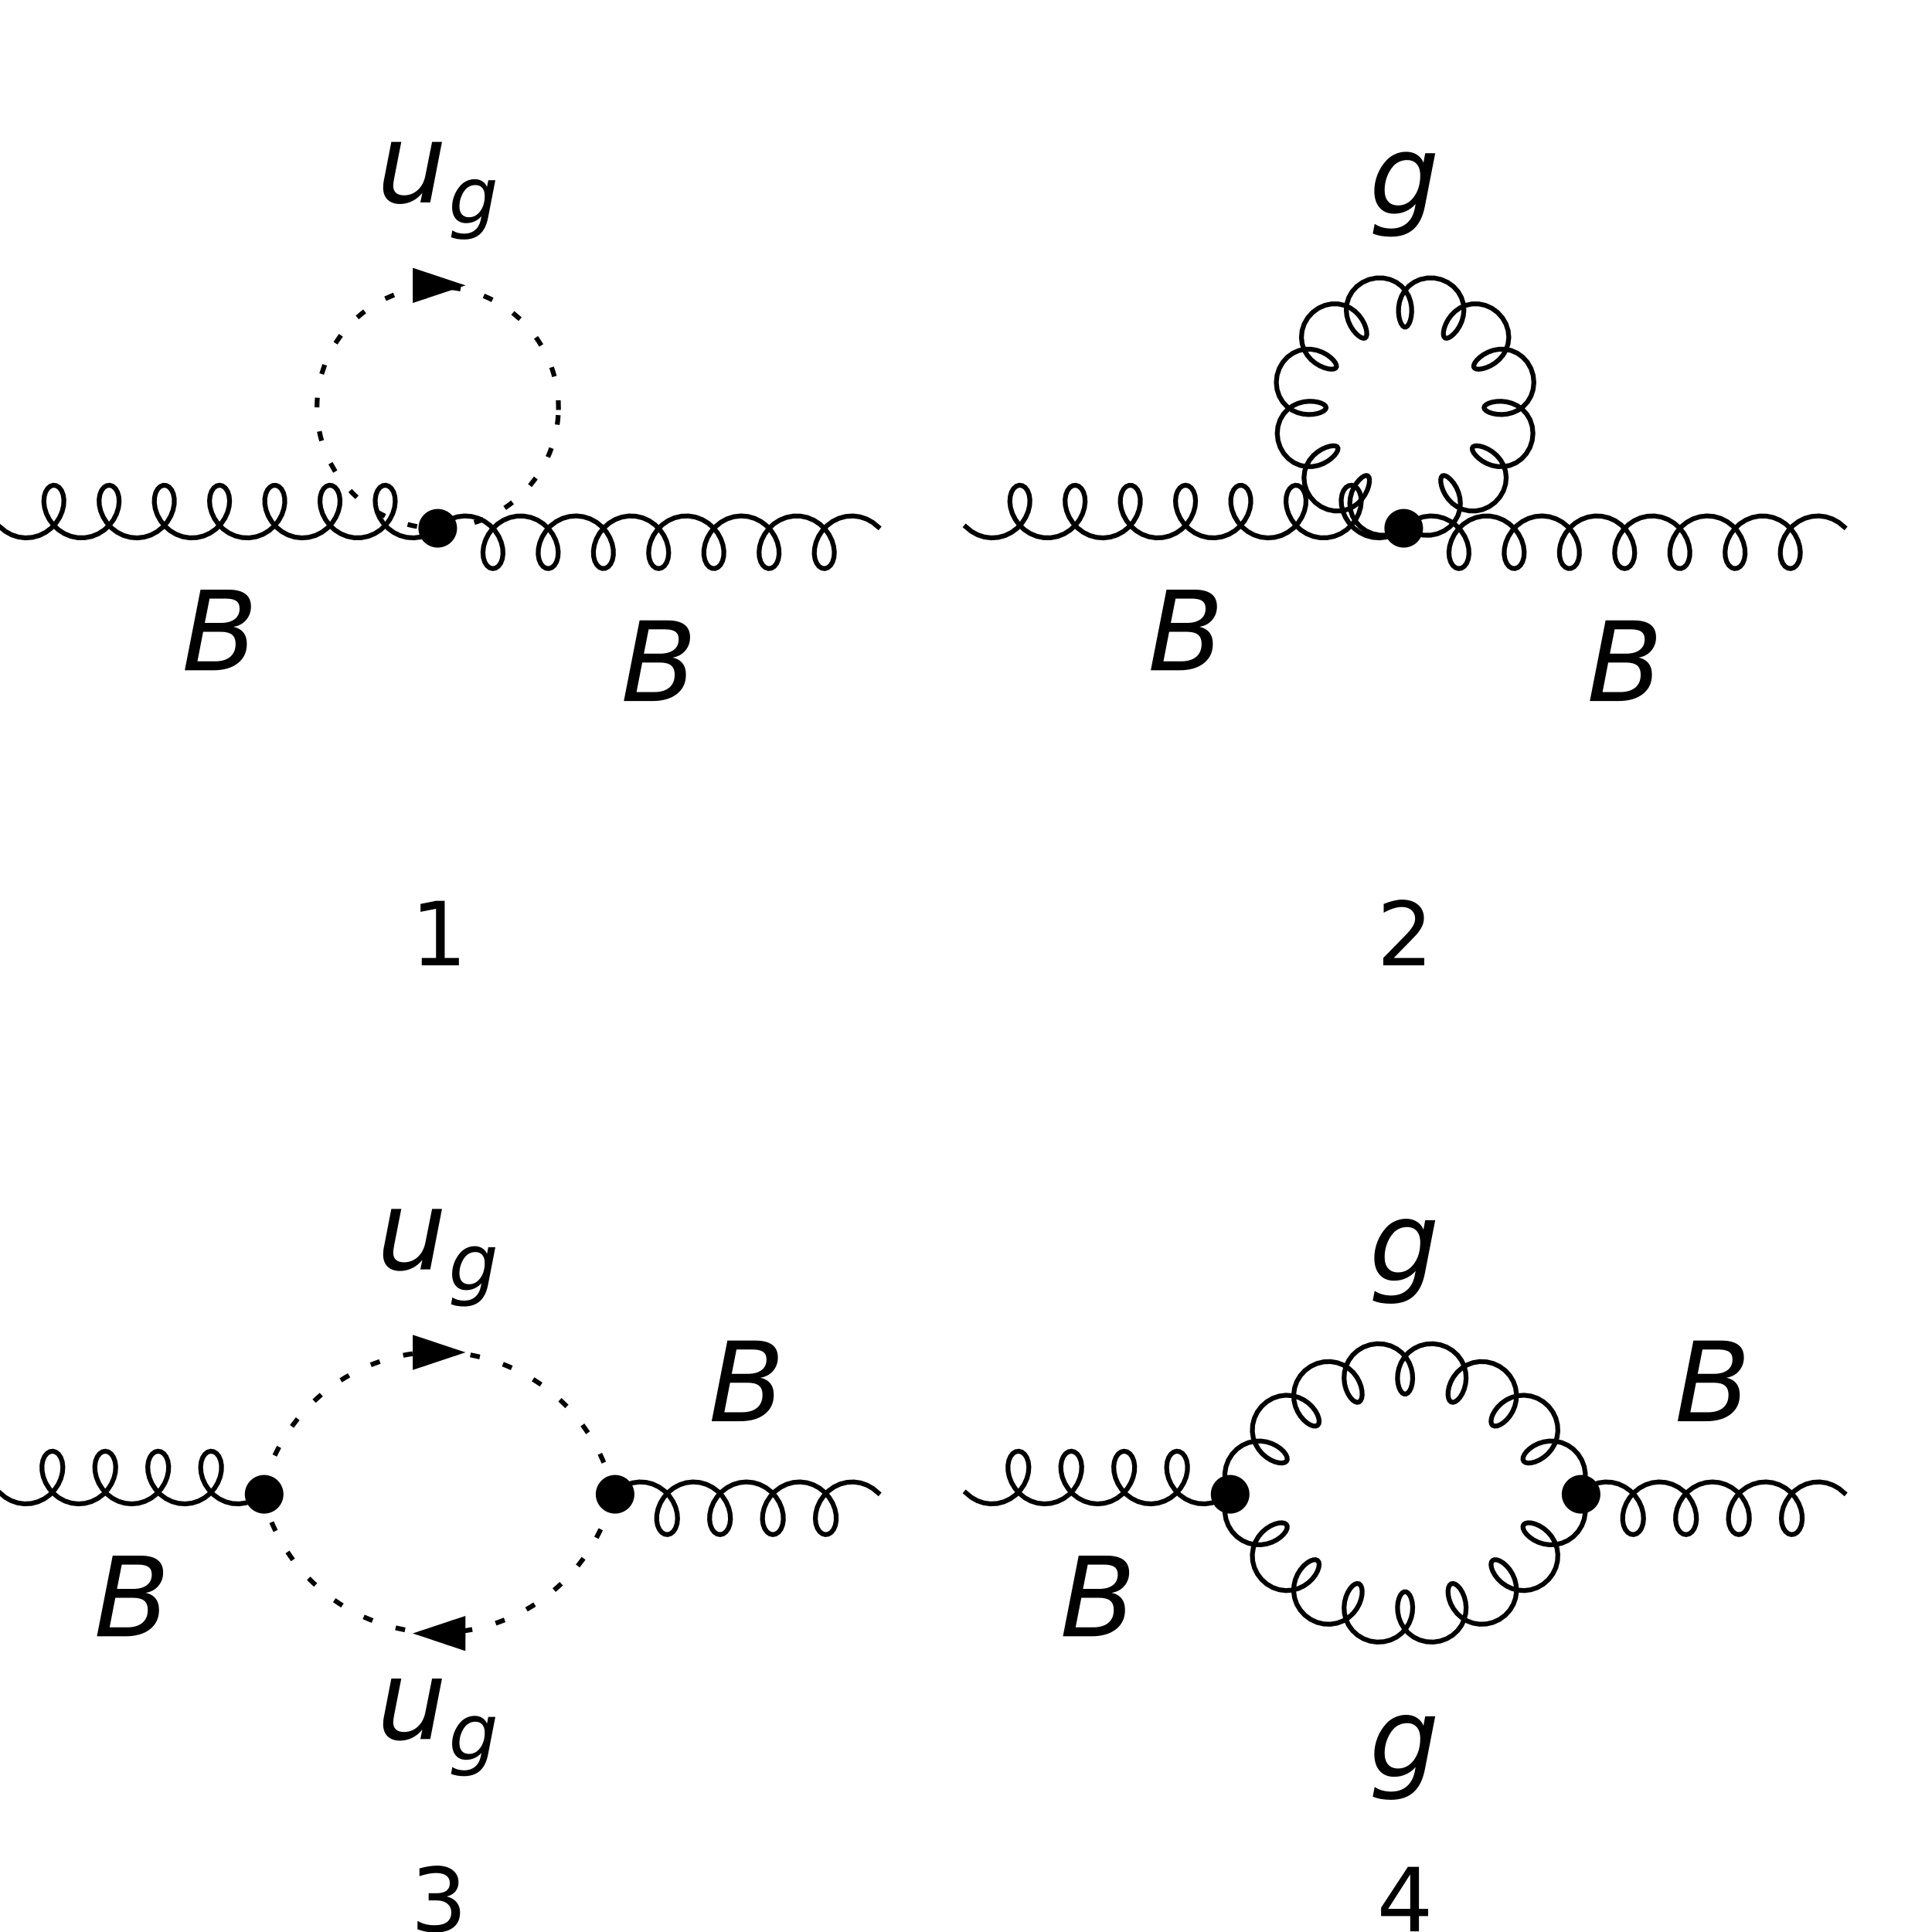 <?xml version="1.0" encoding="UTF-8"?>
<svg xmlns="http://www.w3.org/2000/svg" xmlns:xlink="http://www.w3.org/1999/xlink" width="512pt" height="512pt" viewBox="0 0 512 512" version="1.1">
<defs>
<g>
<symbol overflow="visible" id="glyph0-0">
<path style="stroke:none;" d="M 1.453 5.188 L 1.453 -20.672 L 16.125 -20.672 L 16.125 5.188 Z M 3.109 3.547 L 14.5 3.547 L 14.5 -19.031 L 3.109 -19.031 Z M 3.109 3.547 "/>
</symbol>
<symbol overflow="visible" id="glyph0-1">
<path style="stroke:none;" d="M 4.953 -21.375 L 12.344 -21.375 C 14.344 -21.375 15.836 -21 16.828 -20.25 C 17.828 -19.508 18.328 -18.391 18.328 -16.891 C 18.328 -15.516 17.898 -14.328 17.047 -13.328 C 16.191 -12.336 15.07 -11.738 13.688 -11.531 C 14.875 -11.258 15.758 -10.742 16.344 -9.984 C 16.938 -9.234 17.234 -8.227 17.234 -6.969 C 17.234 -4.82 16.438 -3.125 14.844 -1.875 C 13.258 -0.625 11.086 0 8.328 0 L 0.781 0 Z M 5.656 -10.203 L 4.141 -2.375 L 8.797 -2.375 C 10.535 -2.375 11.879 -2.773 12.828 -3.578 C 13.773 -4.379 14.25 -5.508 14.25 -6.969 C 14.25 -8.094 13.938 -8.91 13.312 -9.422 C 12.688 -9.941 11.68 -10.203 10.297 -10.203 Z M 7.359 -19 L 6.094 -12.562 L 10.406 -12.562 C 11.945 -12.562 13.148 -12.895 14.016 -13.562 C 14.879 -14.227 15.312 -15.156 15.312 -16.344 C 15.312 -17.27 15.02 -17.941 14.438 -18.359 C 13.852 -18.785 12.922 -19 11.641 -19 Z M 7.359 -19 "/>
</symbol>
<symbol overflow="visible" id="glyph0-2">
<path style="stroke:none;" d="M 1.969 -6.359 L 3.844 -16.031 L 6.484 -16.031 L 4.609 -6.453 C 4.516 -5.984 4.445 -5.582 4.406 -5.25 C 4.363 -4.914 4.344 -4.641 4.344 -4.422 C 4.344 -3.609 4.586 -2.977 5.078 -2.531 C 5.578 -2.094 6.281 -1.875 7.188 -1.875 C 8.602 -1.875 9.828 -2.348 10.859 -3.297 C 11.891 -4.254 12.562 -5.539 12.875 -7.156 L 14.641 -16.031 L 17.266 -16.031 L 14.156 0 L 11.531 0 L 12.062 -2.516 C 11.312 -1.578 10.422 -0.852 9.391 -0.344 C 8.367 0.164 7.281 0.422 6.125 0.422 C 4.727 0.422 3.633 0.035 2.844 -0.734 C 2.062 -1.504 1.672 -2.578 1.672 -3.953 C 1.672 -4.234 1.691 -4.586 1.734 -5.016 C 1.785 -5.453 1.863 -5.898 1.969 -6.359 Z M 1.969 -6.359 "/>
</symbol>
<symbol overflow="visible" id="glyph0-3">
<path style="stroke:none;" d="M 17.484 -16.031 L 14.75 -1.984 C 14.227 0.734 13.223 2.758 11.734 4.094 C 10.254 5.426 8.258 6.094 5.75 6.094 C 4.82 6.094 3.957 6.023 3.156 5.891 C 2.363 5.754 1.625 5.539 0.938 5.25 L 1.438 2.688 C 2.082 3.113 2.766 3.426 3.484 3.625 C 4.211 3.82 4.988 3.922 5.812 3.922 C 7.477 3.922 8.848 3.461 9.922 2.547 C 11.004 1.641 11.719 0.332 12.062 -1.375 L 12.281 -2.578 C 11.551 -1.734 10.695 -1.094 9.719 -0.656 C 8.75 -0.219 7.703 0 6.578 0 C 4.953 0 3.672 -0.535 2.734 -1.609 C 1.805 -2.68 1.344 -4.16 1.344 -6.047 C 1.344 -7.523 1.625 -8.973 2.188 -10.391 C 2.75 -11.805 3.539 -13.062 4.562 -14.156 C 5.238 -14.883 6.031 -15.441 6.938 -15.828 C 7.844 -16.223 8.785 -16.422 9.766 -16.422 C 10.848 -16.422 11.789 -16.172 12.594 -15.672 C 13.395 -15.172 13.988 -14.461 14.375 -13.547 L 14.828 -16.031 Z M 13.516 -10.156 C 13.516 -11.445 13.207 -12.445 12.594 -13.156 C 11.988 -13.863 11.125 -14.219 10 -14.219 C 9.301 -14.219 8.633 -14.078 8 -13.797 C 7.375 -13.523 6.836 -13.141 6.391 -12.641 C 5.66 -11.816 5.094 -10.848 4.688 -9.734 C 4.281 -8.629 4.078 -7.484 4.078 -6.297 C 4.078 -4.984 4.383 -3.973 5 -3.266 C 5.613 -2.555 6.5 -2.203 7.656 -2.203 C 9.332 -2.203 10.727 -2.957 11.844 -4.469 C 12.957 -5.988 13.516 -7.883 13.516 -10.156 Z M 13.516 -10.156 "/>
</symbol>
<symbol overflow="visible" id="glyph1-0">
<path style="stroke:none;" d="M 1.031 3.672 L 1.031 -14.672 L 11.438 -14.672 L 11.438 3.672 Z M 2.203 2.516 L 10.281 2.516 L 10.281 -13.5 L 2.203 -13.5 Z M 2.203 2.516 "/>
</symbol>
<symbol overflow="visible" id="glyph1-1">
<path style="stroke:none;" d="M 12.406 -11.375 L 10.469 -1.406 C 10.094 0.52 9.379 1.957 8.328 2.906 C 7.273 3.852 5.859 4.328 4.078 4.328 C 3.422 4.328 2.812 4.273 2.25 4.172 C 1.688 4.078 1.16 3.93 0.672 3.734 L 1.016 1.906 C 1.473 2.207 1.957 2.426 2.469 2.562 C 2.988 2.707 3.539 2.781 4.125 2.781 C 5.312 2.781 6.285 2.457 7.047 1.812 C 7.805 1.164 8.312 0.238 8.562 -0.969 L 8.719 -1.828 C 8.195 -1.234 7.586 -0.781 6.891 -0.469 C 6.203 -0.156 5.461 0 4.672 0 C 3.516 0 2.602 -0.379 1.938 -1.141 C 1.281 -1.898 0.953 -2.945 0.953 -4.281 C 0.953 -5.332 1.148 -6.359 1.547 -7.359 C 1.953 -8.367 2.516 -9.266 3.234 -10.047 C 3.723 -10.566 4.285 -10.961 4.922 -11.234 C 5.566 -11.516 6.238 -11.656 6.938 -11.656 C 7.695 -11.656 8.359 -11.477 8.922 -11.125 C 9.492 -10.77 9.922 -10.266 10.203 -9.609 L 10.531 -11.375 Z M 9.594 -7.203 C 9.594 -8.129 9.375 -8.844 8.938 -9.344 C 8.508 -9.844 7.895 -10.094 7.094 -10.094 C 6.594 -10.094 6.117 -9.992 5.672 -9.797 C 5.234 -9.598 4.852 -9.32 4.531 -8.969 C 4.02 -8.383 3.617 -7.695 3.328 -6.906 C 3.035 -6.125 2.891 -5.312 2.891 -4.469 C 2.891 -3.531 3.109 -2.812 3.547 -2.312 C 3.984 -1.812 4.613 -1.562 5.438 -1.562 C 6.625 -1.562 7.613 -2.098 8.406 -3.172 C 9.195 -4.242 9.594 -5.586 9.594 -7.203 Z M 9.594 -7.203 "/>
</symbol>
<symbol overflow="visible" id="glyph2-0">
<path style="stroke:none;" d="M 1.172 4.141 L 1.172 -16.531 L 12.891 -16.531 L 12.891 4.141 Z M 2.484 2.844 L 11.594 2.844 L 11.594 -15.219 L 2.484 -15.219 Z M 2.484 2.844 "/>
</symbol>
<symbol overflow="visible" id="glyph2-1">
<path style="stroke:none;" d="M 2.906 -1.953 L 6.688 -1.953 L 6.688 -14.984 L 2.578 -14.172 L 2.578 -16.266 L 6.672 -17.094 L 8.984 -17.094 L 8.984 -1.953 L 12.75 -1.953 L 12.75 0 L 2.906 0 Z M 2.906 -1.953 "/>
</symbol>
<symbol overflow="visible" id="glyph2-2">
<path style="stroke:none;" d="M 4.5 -1.953 L 12.578 -1.953 L 12.578 0 L 1.719 0 L 1.719 -1.953 C 2.594 -2.859 3.785 -4.078 5.297 -5.609 C 6.816 -7.141 7.773 -8.125 8.172 -8.562 C 8.91 -9.395 9.426 -10.098 9.719 -10.672 C 10.008 -11.254 10.156 -11.82 10.156 -12.375 C 10.156 -13.281 9.836 -14.02 9.203 -14.594 C 8.566 -15.164 7.734 -15.453 6.703 -15.453 C 5.984 -15.453 5.219 -15.328 4.406 -15.078 C 3.602 -14.828 2.742 -14.445 1.828 -13.938 L 1.828 -16.266 C 2.766 -16.641 3.633 -16.922 4.438 -17.109 C 5.25 -17.305 5.992 -17.406 6.672 -17.406 C 8.441 -17.406 9.852 -16.961 10.906 -16.078 C 11.957 -15.191 12.484 -14.008 12.484 -12.531 C 12.484 -11.82 12.348 -11.148 12.078 -10.516 C 11.816 -9.891 11.344 -9.148 10.656 -8.297 C 10.457 -8.078 9.848 -7.438 8.828 -6.375 C 7.805 -5.32 6.363 -3.848 4.5 -1.953 Z M 4.5 -1.953 "/>
</symbol>
<symbol overflow="visible" id="glyph2-3">
<path style="stroke:none;" d="M 9.516 -9.219 C 10.617 -8.977 11.484 -8.484 12.109 -7.734 C 12.734 -6.992 13.047 -6.07 13.047 -4.969 C 13.047 -3.281 12.461 -1.973 11.297 -1.047 C 10.141 -0.129 8.492 0.328 6.359 0.328 C 5.641 0.328 4.898 0.254 4.141 0.109 C 3.379 -0.023 2.594 -0.234 1.781 -0.516 L 1.781 -2.75 C 2.426 -2.375 3.129 -2.086 3.891 -1.891 C 4.648 -1.703 5.445 -1.609 6.281 -1.609 C 7.738 -1.609 8.844 -1.895 9.594 -2.469 C 10.352 -3.039 10.734 -3.875 10.734 -4.969 C 10.734 -5.977 10.379 -6.766 9.672 -7.328 C 8.973 -7.898 7.992 -8.188 6.734 -8.188 L 4.734 -8.188 L 4.734 -10.094 L 6.828 -10.094 C 7.961 -10.094 8.832 -10.316 9.438 -10.766 C 10.039 -11.223 10.344 -11.879 10.344 -12.734 C 10.344 -13.609 10.031 -14.281 9.406 -14.75 C 8.781 -15.219 7.891 -15.453 6.734 -15.453 C 6.098 -15.453 5.414 -15.383 4.688 -15.25 C 3.969 -15.113 3.172 -14.898 2.297 -14.609 L 2.297 -16.672 C 3.18 -16.922 4.004 -17.102 4.766 -17.219 C 5.535 -17.344 6.258 -17.406 6.938 -17.406 C 8.695 -17.406 10.086 -17.004 11.109 -16.203 C 12.129 -15.41 12.641 -14.332 12.641 -12.969 C 12.641 -12.031 12.367 -11.234 11.828 -10.578 C 11.285 -9.922 10.516 -9.469 9.516 -9.219 Z M 9.516 -9.219 "/>
</symbol>
<symbol overflow="visible" id="glyph2-4">
<path style="stroke:none;" d="M 8.859 -15.078 L 3.016 -5.953 L 8.859 -5.953 Z M 8.25 -17.094 L 11.172 -17.094 L 11.172 -5.953 L 13.609 -5.953 L 13.609 -4.031 L 11.172 -4.031 L 11.172 0 L 8.859 0 L 8.859 -4.031 L 1.141 -4.031 L 1.141 -6.266 Z M 8.25 -17.094 "/>
</symbol>
</g>
</defs>
<g id="surface40">
<path style="fill:none;stroke-width:1.28;stroke-linecap:square;stroke-linejoin:miter;stroke:rgb(0%,0%,0%);stroke-opacity:1;stroke-miterlimit:3.25;" d="M 182.363 143.637 L 180.93 144.82 L 179.293 145.727 L 177.512 146.312 L 175.652 146.543 L 173.785 146.41 L 171.977 145.918 L 170.297 145.09 L 168.805 143.977 L 167.547 142.629 L 166.566 141.125 L 165.887 139.535 L 165.512 137.949 L 165.434 136.445 L 165.629 135.109 L 166.062 134.004 L 166.68 133.191 L 167.422 132.711 L 168.223 132.59 L 169.012 132.836 L 169.719 133.434 L 170.281 134.352 L 170.637 135.547 L 170.746 136.949 L 170.566 138.488 L 170.086 140.086 L 169.301 141.656 L 168.223 143.117 L 166.883 144.391 L 165.316 145.41 L 163.586 146.129 L 161.75 146.5 L 159.875 146.508 L 158.039 146.152 L 156.301 145.453 L 154.727 144.445 L 153.371 143.184 L 152.281 141.73 L 151.48 140.164 L 150.984 138.566 L 150.793 137.02 L 150.887 135.609 L 151.234 134.406 L 151.785 133.473 L 152.488 132.859 L 153.273 132.598 L 154.074 132.699 L 154.824 133.16 L 155.449 133.961 L 155.891 135.055 L 156.102 136.383 L 156.039 137.879 L 155.676 139.461 L 155.008 141.055 L 154.043 142.566 L 152.801 143.922 L 151.316 145.047 L 149.645 145.891 L 147.84 146.398 L 145.973 146.551 L 144.113 146.336 L 142.328 145.77 L 140.684 144.875 L 139.238 143.703 L 138.039 142.316 L 137.121 140.785 L 136.508 139.188 L 136.199 137.613 L 136.184 136.141 L 136.438 134.848 L 136.914 133.801 L 137.566 133.059 L 138.328 132.656 L 139.133 132.617 L 139.906 132.941 L 140.59 133.613 L 141.109 134.598 L 141.414 135.84 L 141.461 137.281 L 141.219 138.84 L 140.672 140.438 L 139.82 141.992 L 138.68 143.418 L 137.285 144.641 L 135.68 145.598 L 133.922 146.242 L 132.07 146.535 L 130.199 146.465 L 128.375 146.031 L 126.668 145.262 L 125.141 144.191 L 123.84 142.879 L 122.809 141.395 L 122.078 139.816 L 121.648 138.223 L 121.523 136.699 L 121.676 135.328 L 122.07 134.18 L 122.66 133.312 L 123.387 132.773 L 124.184 132.59 L 124.977 132.773 L 125.703 133.312 L 126.293 134.18 L 126.688 135.328 L 126.84 136.699 L 126.715 138.223 L 126.289 139.816 L 125.555 141.395 L 124.523 142.879 L 123.223 144.191 L 121.695 145.262 L 119.988 146.031 L 118.164 146.465 L 116.293 146.535 L 114.441 146.242 L 112.684 145.598 L 111.078 144.641 L 109.684 143.418 L 108.543 141.992 L 107.691 140.438 L 107.145 138.84 L 106.902 137.281 L 106.949 135.84 L 107.254 134.598 L 107.777 133.613 L 108.457 132.941 L 109.234 132.617 L 110.035 132.656 L 110.797 133.059 L 111.449 133.801 L 111.926 134.848 L 112.18 136.141 L 112.164 137.613 L 111.855 139.188 L 111.242 140.785 L 110.324 142.316 L 109.125 143.703 L 107.68 144.875 L 106.035 145.77 L 104.25 146.336 L 102.391 146.551 L 100.523 146.398 L 98.719 145.891 L 97.047 145.047 L 95.562 143.922 L 94.32 142.566 L 93.355 141.055 L 92.688 139.461 L 92.328 137.879 L 92.262 136.383 L 92.473 135.055 L 92.914 133.961 L 93.539 133.16 L 94.289 132.699 L 95.09 132.598 L 95.875 132.859 L 96.578 133.473 L 97.129 134.406 L 97.477 135.609 L 97.57 137.02 L 97.379 138.566 L 96.883 140.164 L 96.082 141.73 L 94.992 143.184 L 93.637 144.445 L 92.062 145.453 L 90.328 146.152 L 88.488 146.508 L 86.613 146.5 L 84.777 146.129 L 83.047 145.41 L 81.48 144.391 L 80.141 143.117 L 79.062 141.656 L 78.277 140.086 L 77.797 138.488 L 77.617 136.949 L 77.727 135.547 L 78.082 134.352 L 78.645 133.434 L 79.352 132.836 L 80.141 132.59 L 80.941 132.711 L 81.684 133.191 L 82.301 134.004 L 82.734 135.109 L 82.93 136.445 L 82.852 137.949 L 82.477 139.535 L 81.797 141.125 L 80.816 142.629 L 79.559 143.977 L 78.066 145.09 L 76.387 145.918 L 74.578 146.41 L 72.711 146.543 L 70.852 146.312 L 69.07 145.727 L 67.434 144.82 L 66 143.637 " transform="matrix(1,0,0,1,-66,-4)"/>
<g style="fill:rgb(0%,0%,0%);fill-opacity:1;">
  <use xlink:href="#glyph0-1" x="48.182" y="177.635"/>
</g>
<path style="fill:none;stroke-width:1.28;stroke-linecap:square;stroke-linejoin:miter;stroke:rgb(0%,0%,0%);stroke-opacity:1;stroke-miterlimit:3.25;" d="M 182.363 143.637 L 183.797 142.453 L 185.434 141.547 L 187.215 140.961 L 189.074 140.73 L 190.941 140.863 L 192.75 141.355 L 194.43 142.18 L 195.922 143.297 L 197.18 144.641 L 198.16 146.148 L 198.84 147.738 L 199.219 149.324 L 199.293 150.824 L 199.098 152.164 L 198.664 153.27 L 198.047 154.082 L 197.305 154.562 L 196.504 154.684 L 195.715 154.438 L 195.008 153.84 L 194.445 152.922 L 194.09 151.727 L 193.984 150.324 L 194.16 148.785 L 194.641 147.188 L 195.426 145.617 L 196.504 144.156 L 197.848 142.883 L 199.41 141.859 L 201.141 141.145 L 202.977 140.773 L 204.852 140.766 L 206.691 141.121 L 208.43 141.82 L 210 142.828 L 211.355 144.09 L 212.445 145.543 L 213.246 147.109 L 213.742 148.707 L 213.934 150.254 L 213.84 151.664 L 213.492 152.867 L 212.941 153.801 L 212.238 154.414 L 211.453 154.676 L 210.652 154.574 L 209.902 154.109 L 209.277 153.312 L 208.836 152.219 L 208.625 150.891 L 208.691 149.395 L 209.051 147.809 L 209.719 146.219 L 210.684 144.707 L 211.926 143.352 L 213.41 142.223 L 215.082 141.383 L 216.887 140.875 L 218.754 140.723 L 220.613 140.938 L 222.402 141.504 L 224.047 142.398 L 225.488 143.57 L 226.688 144.957 L 227.605 146.488 L 228.219 148.082 L 228.527 149.66 L 228.543 151.133 L 228.289 152.426 L 227.812 153.469 L 227.16 154.215 L 226.398 154.617 L 225.598 154.656 L 224.82 154.332 L 224.141 153.66 L 223.617 152.676 L 223.312 151.434 L 223.266 149.992 L 223.508 148.434 L 224.055 146.836 L 224.906 145.281 L 226.047 143.855 L 227.441 142.633 L 229.047 141.672 L 230.805 141.031 L 232.656 140.738 L 234.527 140.809 L 236.352 141.242 L 238.059 142.012 L 239.586 143.082 L 240.887 144.395 L 241.918 145.879 L 242.652 147.457 L 243.078 149.051 L 243.207 150.574 L 243.055 151.945 L 242.656 153.094 L 242.066 153.961 L 241.34 154.5 L 240.547 154.684 L 239.75 154.5 L 239.023 153.961 L 238.434 153.094 L 238.039 151.945 L 237.887 150.574 L 238.012 149.051 L 238.441 147.457 L 239.176 145.879 L 240.203 144.395 L 241.504 143.082 L 243.031 142.012 L 244.738 141.242 L 246.562 140.809 L 248.434 140.738 L 250.285 141.031 L 252.043 141.672 L 253.648 142.633 L 255.043 143.855 L 256.184 145.281 L 257.035 146.836 L 257.582 148.434 L 257.824 149.992 L 257.777 151.434 L 257.473 152.676 L 256.953 153.66 L 256.27 154.332 L 255.496 154.656 L 254.691 154.617 L 253.93 154.215 L 253.277 153.469 L 252.801 152.426 L 252.547 151.133 L 252.562 149.66 L 252.871 148.082 L 253.484 146.488 L 254.402 144.957 L 255.602 143.57 L 257.047 142.398 L 258.691 141.504 L 260.477 140.938 L 262.336 140.723 L 264.203 140.875 L 266.008 141.383 L 267.68 142.223 L 269.164 143.352 L 270.406 144.707 L 271.375 146.219 L 272.039 147.809 L 272.402 149.395 L 272.465 150.891 L 272.254 152.219 L 271.812 153.312 L 271.188 154.109 L 270.441 154.574 L 269.637 154.676 L 268.852 154.414 L 268.148 153.801 L 267.598 152.867 L 267.25 151.664 L 267.156 150.254 L 267.348 148.707 L 267.844 147.109 L 268.645 145.543 L 269.734 144.09 L 271.09 142.828 L 272.664 141.82 L 274.402 141.121 L 276.242 140.766 L 278.113 140.773 L 279.949 141.145 L 281.68 141.859 L 283.246 142.883 L 284.586 144.156 L 285.664 145.617 L 286.449 147.188 L 286.93 148.785 L 287.109 150.324 L 287 151.727 L 286.645 152.922 L 286.082 153.84 L 285.375 154.438 L 284.586 154.684 L 283.785 154.562 L 283.043 154.082 L 282.426 153.27 L 281.992 152.164 L 281.797 150.824 L 281.875 149.324 L 282.25 147.738 L 282.93 146.148 L 283.91 144.641 L 285.168 143.297 L 286.66 142.18 L 288.34 141.355 L 290.148 140.863 L 292.02 140.73 L 293.875 140.961 L 295.656 141.547 L 297.293 142.453 L 298.727 143.637 " transform="matrix(1,0,0,1,-66,-4)"/>
<g style="fill:rgb(0%,0%,0%);fill-opacity:1;">
  <use xlink:href="#glyph0-1" x="164.545" y="185.781"/>
</g>
<path style="fill:none;stroke-width:1.28;stroke-linecap:square;stroke-linejoin:miter;stroke:rgb(0%,0%,0%);stroke-opacity:1;stroke-dasharray:1.28,7.68;stroke-miterlimit:3.25;" d="M 214 112 C 214 103.512 210.629 95.375 204.629 89.371 C 198.625 83.371 190.488 80 182 80 C 173.512 80 165.375 83.371 159.371 89.371 C 153.371 95.375 150 103.512 150 112 C 150 120.488 153.371 128.625 159.371 134.629 C 165.375 140.629 173.512 144 182 144 C 190.488 144 198.625 140.629 204.629 134.629 C 210.629 128.625 214 120.488 214 112 Z M 214 112 " transform="matrix(1,0,0,1,-66,-4)"/>
<path style="fill-rule:nonzero;fill:rgb(0%,0%,0%);fill-opacity:1;stroke-width:0.03;stroke-linecap:square;stroke-linejoin:miter;stroke:rgb(0%,0%,0%);stroke-opacity:1;stroke-dasharray:1.28,7.68;stroke-miterlimit:3.25;" d="M 189.344 79.637 L 175.383 74.98 L 175.383 84.289 Z M 189.344 79.637 " transform="matrix(1,0,0,1,-66,-4)"/>
<g style="fill:rgb(0%,0%,0%);fill-opacity:1;">
  <use xlink:href="#glyph0-2" x="99.864" y="53.638"/>
</g>
<g style="fill:rgb(0%,0%,0%);fill-opacity:1;">
  <use xlink:href="#glyph1-1" x="118.864" y="59.138"/>
</g>
<path style=" stroke:none;fill-rule:evenodd;fill:rgb(0%,0%,0%);fill-opacity:1;" d="M 121.121 140 C 121.121 138.641 120.582 137.34 119.621 136.379 C 118.66 135.418 117.359 134.879 116 134.879 C 114.641 134.879 113.34 135.418 112.379 136.379 C 111.418 137.34 110.879 138.641 110.879 140 C 110.879 141.359 111.418 142.66 112.379 143.621 C 113.34 144.582 114.641 145.121 116 145.121 C 117.359 145.121 118.66 144.582 119.621 143.621 C 120.582 142.66 121.121 141.359 121.121 140 Z M 121.121 140 "/>
<g style="fill:rgb(0%,0%,0%);fill-opacity:1;">
  <use xlink:href="#glyph2-1" x="108.864" y="255.818"/>
</g>
<path style="fill:none;stroke-width:1.28;stroke-linecap:square;stroke-linejoin:miter;stroke:rgb(0%,0%,0%);stroke-opacity:1;stroke-miterlimit:3.25;" d="M 438.363 143.637 L 436.93 144.82 L 435.293 145.727 L 433.512 146.312 L 431.652 146.543 L 429.785 146.41 L 427.977 145.918 L 426.297 145.09 L 424.805 143.977 L 423.547 142.629 L 422.566 141.125 L 421.887 139.535 L 421.512 137.949 L 421.434 136.445 L 421.629 135.109 L 422.062 134.004 L 422.68 133.191 L 423.422 132.711 L 424.223 132.59 L 425.012 132.836 L 425.719 133.434 L 426.281 134.352 L 426.637 135.547 L 426.746 136.949 L 426.566 138.488 L 426.086 140.086 L 425.301 141.656 L 424.223 143.117 L 422.883 144.391 L 421.316 145.41 L 419.586 146.129 L 417.75 146.5 L 415.875 146.508 L 414.039 146.152 L 412.301 145.453 L 410.727 144.445 L 409.371 143.184 L 408.281 141.73 L 407.48 140.164 L 406.984 138.566 L 406.793 137.02 L 406.887 135.609 L 407.234 134.406 L 407.785 133.473 L 408.488 132.859 L 409.273 132.598 L 410.074 132.699 L 410.824 133.16 L 411.449 133.961 L 411.891 135.055 L 412.102 136.383 L 412.039 137.879 L 411.676 139.461 L 411.008 141.055 L 410.043 142.566 L 408.801 143.922 L 407.316 145.047 L 405.645 145.891 L 403.84 146.398 L 401.973 146.551 L 400.113 146.336 L 398.328 145.77 L 396.684 144.875 L 395.238 143.703 L 394.039 142.316 L 393.121 140.785 L 392.508 139.188 L 392.199 137.613 L 392.184 136.141 L 392.438 134.848 L 392.914 133.801 L 393.566 133.059 L 394.328 132.656 L 395.133 132.617 L 395.906 132.941 L 396.59 133.613 L 397.109 134.598 L 397.414 135.84 L 397.461 137.281 L 397.219 138.84 L 396.672 140.438 L 395.82 141.992 L 394.68 143.418 L 393.285 144.641 L 391.68 145.598 L 389.922 146.242 L 388.07 146.535 L 386.199 146.465 L 384.375 146.031 L 382.668 145.262 L 381.141 144.191 L 379.84 142.879 L 378.809 141.395 L 378.078 139.816 L 377.648 138.223 L 377.523 136.699 L 377.676 135.328 L 378.07 134.18 L 378.66 133.312 L 379.387 132.773 L 380.184 132.59 L 380.977 132.773 L 381.703 133.312 L 382.293 134.18 L 382.688 135.328 L 382.84 136.699 L 382.715 138.223 L 382.289 139.816 L 381.555 141.395 L 380.523 142.879 L 379.223 144.191 L 377.695 145.262 L 375.988 146.031 L 374.164 146.465 L 372.293 146.535 L 370.441 146.242 L 368.684 145.598 L 367.078 144.641 L 365.684 143.418 L 364.543 141.992 L 363.691 140.438 L 363.145 138.84 L 362.902 137.281 L 362.949 135.84 L 363.254 134.598 L 363.777 133.613 L 364.457 132.941 L 365.234 132.617 L 366.035 132.656 L 366.797 133.059 L 367.449 133.801 L 367.926 134.848 L 368.18 136.141 L 368.164 137.613 L 367.855 139.188 L 367.242 140.785 L 366.324 142.316 L 365.125 143.703 L 363.68 144.875 L 362.035 145.77 L 360.25 146.336 L 358.391 146.551 L 356.523 146.398 L 354.719 145.891 L 353.047 145.047 L 351.562 143.922 L 350.32 142.566 L 349.355 141.055 L 348.688 139.461 L 348.328 137.879 L 348.262 136.383 L 348.473 135.055 L 348.914 133.961 L 349.539 133.16 L 350.289 132.699 L 351.09 132.598 L 351.875 132.859 L 352.578 133.473 L 353.129 134.406 L 353.477 135.609 L 353.57 137.02 L 353.379 138.566 L 352.883 140.164 L 352.082 141.73 L 350.992 143.184 L 349.637 144.445 L 348.062 145.453 L 346.328 146.152 L 344.488 146.508 L 342.613 146.5 L 340.777 146.129 L 339.047 145.41 L 337.48 144.391 L 336.141 143.117 L 335.062 141.656 L 334.277 140.086 L 333.797 138.488 L 333.617 136.949 L 333.727 135.547 L 334.082 134.352 L 334.645 133.434 L 335.352 132.836 L 336.141 132.59 L 336.941 132.711 L 337.684 133.191 L 338.301 134.004 L 338.734 135.109 L 338.93 136.445 L 338.852 137.949 L 338.477 139.535 L 337.797 141.125 L 336.816 142.629 L 335.559 143.977 L 334.066 145.09 L 332.387 145.918 L 330.578 146.41 L 328.711 146.543 L 326.852 146.312 L 325.07 145.727 L 323.434 144.82 L 322 143.637 " transform="matrix(1,0,0,1,-66,-4)"/>
<g style="fill:rgb(0%,0%,0%);fill-opacity:1;">
  <use xlink:href="#glyph0-1" x="304.182" y="177.635"/>
</g>
<path style="fill:none;stroke-width:1.28;stroke-linecap:square;stroke-linejoin:miter;stroke:rgb(0%,0%,0%);stroke-opacity:1;stroke-miterlimit:3.25;" d="M 438.363 143.637 L 439.797 142.453 L 441.434 141.547 L 443.215 140.961 L 445.074 140.73 L 446.941 140.863 L 448.75 141.355 L 450.43 142.18 L 451.922 143.297 L 453.18 144.641 L 454.16 146.148 L 454.84 147.738 L 455.219 149.324 L 455.293 150.824 L 455.098 152.164 L 454.664 153.27 L 454.047 154.082 L 453.305 154.562 L 452.504 154.684 L 451.715 154.438 L 451.008 153.84 L 450.445 152.922 L 450.09 151.727 L 449.984 150.324 L 450.16 148.785 L 450.641 147.188 L 451.426 145.617 L 452.504 144.156 L 453.848 142.883 L 455.41 141.859 L 457.141 141.145 L 458.977 140.773 L 460.852 140.766 L 462.691 141.121 L 464.43 141.82 L 466 142.828 L 467.355 144.09 L 468.445 145.543 L 469.246 147.109 L 469.742 148.707 L 469.934 150.254 L 469.84 151.664 L 469.492 152.867 L 468.941 153.801 L 468.238 154.414 L 467.453 154.676 L 466.652 154.574 L 465.902 154.109 L 465.277 153.312 L 464.836 152.219 L 464.625 150.891 L 464.691 149.395 L 465.051 147.809 L 465.719 146.219 L 466.684 144.707 L 467.926 143.352 L 469.41 142.223 L 471.082 141.383 L 472.887 140.875 L 474.754 140.723 L 476.613 140.938 L 478.402 141.504 L 480.047 142.398 L 481.488 143.57 L 482.688 144.957 L 483.605 146.488 L 484.219 148.082 L 484.527 149.66 L 484.543 151.133 L 484.289 152.426 L 483.812 153.469 L 483.16 154.215 L 482.398 154.617 L 481.598 154.656 L 480.82 154.332 L 480.141 153.66 L 479.617 152.676 L 479.312 151.434 L 479.266 149.992 L 479.508 148.434 L 480.055 146.836 L 480.906 145.281 L 482.047 143.855 L 483.441 142.633 L 485.047 141.672 L 486.805 141.031 L 488.656 140.738 L 490.527 140.809 L 492.352 141.242 L 494.059 142.012 L 495.586 143.082 L 496.887 144.395 L 497.918 145.879 L 498.652 147.457 L 499.078 149.051 L 499.207 150.574 L 499.055 151.945 L 498.656 153.094 L 498.066 153.961 L 497.34 154.5 L 496.547 154.684 L 495.75 154.5 L 495.023 153.961 L 494.434 153.094 L 494.039 151.945 L 493.887 150.574 L 494.012 149.051 L 494.441 147.457 L 495.176 145.879 L 496.203 144.395 L 497.504 143.082 L 499.031 142.012 L 500.738 141.242 L 502.562 140.809 L 504.434 140.738 L 506.285 141.031 L 508.043 141.672 L 509.648 142.633 L 511.043 143.855 L 512.184 145.281 L 513.035 146.836 L 513.582 148.434 L 513.824 149.992 L 513.777 151.434 L 513.473 152.676 L 512.953 153.66 L 512.27 154.332 L 511.496 154.656 L 510.691 154.617 L 509.93 154.215 L 509.277 153.469 L 508.801 152.426 L 508.547 151.133 L 508.562 149.66 L 508.871 148.082 L 509.484 146.488 L 510.402 144.957 L 511.602 143.57 L 513.047 142.398 L 514.691 141.504 L 516.477 140.938 L 518.336 140.723 L 520.203 140.875 L 522.008 141.383 L 523.68 142.223 L 525.164 143.352 L 526.406 144.707 L 527.375 146.219 L 528.039 147.809 L 528.402 149.395 L 528.465 150.891 L 528.254 152.219 L 527.812 153.312 L 527.188 154.109 L 526.441 154.574 L 525.637 154.676 L 524.852 154.414 L 524.148 153.801 L 523.598 152.867 L 523.25 151.664 L 523.156 150.254 L 523.348 148.707 L 523.844 147.109 L 524.645 145.543 L 525.734 144.09 L 527.09 142.828 L 528.664 141.82 L 530.402 141.121 L 532.242 140.766 L 534.113 140.773 L 535.949 141.145 L 537.68 141.859 L 539.246 142.883 L 540.586 144.156 L 541.664 145.617 L 542.449 147.188 L 542.93 148.785 L 543.109 150.324 L 543 151.727 L 542.645 152.922 L 542.082 153.84 L 541.375 154.438 L 540.586 154.684 L 539.785 154.562 L 539.043 154.082 L 538.426 153.27 L 537.992 152.164 L 537.797 150.824 L 537.875 149.324 L 538.25 147.738 L 538.93 146.148 L 539.91 144.641 L 541.168 143.297 L 542.66 142.18 L 544.34 141.355 L 546.148 140.863 L 548.02 140.73 L 549.875 140.961 L 551.656 141.547 L 553.293 142.453 L 554.727 143.637 " transform="matrix(1,0,0,1,-66,-4)"/>
<g style="fill:rgb(0%,0%,0%);fill-opacity:1;">
  <use xlink:href="#glyph0-1" x="420.545" y="185.781"/>
</g>
<path style="fill:none;stroke-width:1.28;stroke-linecap:square;stroke-linejoin:miter;stroke:rgb(0%,0%,0%);stroke-opacity:1;stroke-miterlimit:3.25;" d="M 438.363 143.637 L 436.965 144.68 L 435.32 145.43 L 433.504 145.824 L 431.605 145.828 L 429.73 145.438 L 427.988 144.668 L 426.473 143.574 L 425.258 142.219 L 424.387 140.691 L 423.879 139.078 L 423.711 137.453 L 423.848 135.895 L 424.234 134.449 L 424.797 133.168 L 425.469 132.078 L 426.188 131.199 L 426.887 130.555 L 427.527 130.156 L 428.07 130.008 L 428.496 130.113 L 428.781 130.473 L 428.914 131.066 L 428.891 131.875 L 428.695 132.859 L 428.309 133.969 L 427.711 135.141 L 426.895 136.309 L 425.84 137.398 L 424.555 138.324 L 423.055 139.012 L 421.387 139.387 L 419.613 139.406 L 417.816 139.035 L 416.098 138.277 L 414.551 137.156 L 413.266 135.738 L 412.316 134.105 L 411.746 132.348 L 411.566 130.566 L 411.758 128.852 L 412.285 127.27 L 413.078 125.879 L 414.07 124.707 L 415.176 123.766 L 416.316 123.051 L 417.426 122.551 L 418.43 122.25 L 419.285 122.133 L 419.941 122.191 L 420.379 122.414 L 420.574 122.793 L 420.52 123.309 L 420.219 123.945 L 419.676 124.664 L 418.902 125.426 L 417.902 126.176 L 416.703 126.84 L 415.324 127.355 L 413.805 127.648 L 412.191 127.652 L 410.543 127.324 L 408.945 126.637 L 407.48 125.586 L 406.23 124.211 L 405.277 122.57 L 404.684 120.75 L 404.48 118.855 L 404.672 116.992 L 405.238 115.262 L 406.129 113.742 L 407.277 112.492 L 408.605 111.535 L 410.031 110.879 L 411.477 110.492 L 412.875 110.344 L 414.164 110.391 L 415.289 110.578 L 416.207 110.871 L 416.883 111.23 L 417.293 111.633 L 417.422 112.051 L 417.262 112.477 L 416.824 112.887 L 416.121 113.266 L 415.18 113.578 L 414.035 113.789 L 412.727 113.855 L 411.309 113.723 L 409.848 113.352 L 408.406 112.699 L 407.066 111.742 L 405.906 110.488 L 405.008 108.965 L 404.434 107.227 L 404.234 105.355 L 404.43 103.461 L 405.02 101.641 L 405.965 100 L 407.203 98.625 L 408.66 97.578 L 410.246 96.887 L 411.879 96.555 L 413.484 96.551 L 414.996 96.828 L 416.367 97.32 L 417.562 97.961 L 418.551 98.68 L 419.32 99.41 L 419.852 100.102 L 420.133 100.711 L 420.168 101.207 L 419.945 101.566 L 419.48 101.781 L 418.793 101.84 L 417.906 101.727 L 416.867 101.434 L 415.734 100.941 L 414.566 100.234 L 413.438 99.297 L 412.43 98.125 L 411.621 96.73 L 411.086 95.145 L 410.887 93.418 L 411.062 91.625 L 411.629 89.859 L 412.578 88.219 L 413.855 86.793 L 415.398 85.672 L 417.109 84.91 L 418.895 84.535 L 420.66 84.547 L 422.32 84.918 L 423.812 85.594 L 425.098 86.504 L 426.152 87.574 L 426.977 88.719 L 427.582 89.863 L 427.977 90.945 L 428.18 91.895 L 428.207 92.672 L 428.066 93.234 L 427.77 93.566 L 427.332 93.648 L 426.766 93.48 L 426.098 93.066 L 425.363 92.41 L 424.617 91.527 L 423.914 90.426 L 423.328 89.137 L 422.926 87.688 L 422.773 86.117 L 422.934 84.484 L 423.441 82.855 L 424.312 81.316 L 425.531 79.953 L 427.047 78.852 L 428.789 78.074 L 430.664 77.676 L 432.555 77.676 L 434.367 78.062 L 436.004 78.805 L 437.398 79.836 L 438.504 81.09 L 439.309 82.484 L 439.82 83.938 L 440.074 85.375 L 440.109 86.734 L 439.977 87.961 L 439.719 88.996 L 439.383 89.809 L 438.992 90.371 L 438.574 90.656 L 438.152 90.656 L 437.734 90.371 L 437.348 89.809 L 437.008 88.996 L 436.75 87.961 L 436.617 86.734 L 436.652 85.375 L 436.906 83.938 L 437.418 82.484 L 438.223 81.09 L 439.328 79.836 L 440.723 78.805 L 442.359 78.062 L 444.172 77.676 L 446.066 77.676 L 447.938 78.074 L 449.68 78.852 L 451.195 79.953 L 452.414 81.316 L 453.285 82.855 L 453.793 84.484 L 453.953 86.117 L 453.801 87.688 L 453.398 89.137 L 452.812 90.426 L 452.109 91.527 L 451.363 92.41 L 450.633 93.066 L 449.965 93.48 L 449.395 93.648 L 448.957 93.566 L 448.66 93.234 L 448.52 92.672 L 448.547 91.895 L 448.75 90.945 L 449.148 89.863 L 449.75 88.719 L 450.574 87.574 L 451.629 86.504 L 452.914 85.594 L 454.406 84.918 L 456.066 84.547 L 457.832 84.535 L 459.617 84.91 L 461.332 85.672 L 462.871 86.793 L 464.152 88.219 L 465.098 89.859 L 465.668 91.625 L 465.844 93.418 L 465.641 95.145 L 465.105 96.73 L 464.297 98.125 L 463.289 99.297 L 462.16 100.234 L 460.992 100.941 L 459.859 101.434 L 458.82 101.727 L 457.938 101.84 L 457.246 101.781 L 456.781 101.566 L 456.562 101.207 L 456.594 100.711 L 456.875 100.102 L 457.406 99.41 L 458.176 98.68 L 459.164 97.961 L 460.359 97.32 L 461.73 96.828 L 463.242 96.551 L 464.848 96.555 L 466.48 96.887 L 468.07 97.578 L 469.523 98.625 L 470.766 100 L 471.707 101.641 L 472.297 103.461 L 472.492 105.355 L 472.293 107.227 L 471.719 108.965 L 470.82 110.488 L 469.66 111.742 L 468.32 112.699 L 466.883 113.352 L 465.418 113.723 L 464 113.855 L 462.695 113.789 L 461.547 113.578 L 460.605 113.266 L 459.902 112.887 L 459.465 112.477 L 459.305 112.051 L 459.434 111.633 L 459.844 111.23 L 460.52 110.871 L 461.438 110.578 L 462.562 110.391 L 463.852 110.344 L 465.25 110.492 L 466.695 110.879 L 468.121 111.535 L 469.449 112.492 L 470.598 113.742 L 471.488 115.262 L 472.055 116.992 L 472.246 118.855 L 472.043 120.75 L 471.449 122.57 L 470.496 124.211 L 469.25 125.586 L 467.781 126.637 L 466.184 127.324 L 464.539 127.652 L 462.922 127.648 L 461.402 127.355 L 460.023 126.84 L 458.824 126.176 L 457.828 125.426 L 457.051 124.664 L 456.508 123.945 L 456.207 123.309 L 456.156 122.793 L 456.348 122.414 L 456.785 122.191 L 457.445 122.133 L 458.297 122.25 L 459.305 122.551 L 460.41 123.051 L 461.551 123.766 L 462.656 124.707 L 463.648 125.879 L 464.441 127.27 L 464.969 128.852 L 465.164 130.566 L 464.984 132.348 L 464.41 134.105 L 463.461 135.738 L 462.18 137.156 L 460.629 138.277 L 458.91 139.035 L 457.113 139.406 L 455.34 139.387 L 453.672 139.012 L 452.172 138.324 L 450.887 137.398 L 449.832 136.309 L 449.016 135.141 L 448.422 133.969 L 448.035 132.859 L 447.836 131.875 L 447.812 131.066 L 447.949 130.473 L 448.234 130.113 L 448.656 130.008 L 449.199 130.156 L 449.84 130.555 L 450.539 131.199 L 451.258 132.078 L 451.93 133.168 L 452.496 134.449 L 452.879 135.895 L 453.016 137.453 L 452.852 139.078 L 452.34 140.691 L 451.469 142.219 L 450.254 143.574 L 448.738 144.668 L 446.996 145.438 L 445.121 145.828 L 443.223 145.824 L 441.406 145.43 L 439.762 144.68 L 438.363 143.637 " transform="matrix(1,0,0,1,-66,-4)"/>
<g style="fill:rgb(0%,0%,0%);fill-opacity:1;">
  <use xlink:href="#glyph0-3" x="362.864" y="56.638"/>
</g>
<path style=" stroke:none;fill-rule:evenodd;fill:rgb(0%,0%,0%);fill-opacity:1;" d="M 377.121 140 C 377.121 138.641 376.582 137.34 375.621 136.379 C 374.66 135.418 373.359 134.879 372 134.879 C 370.641 134.879 369.34 135.418 368.379 136.379 C 367.418 137.34 366.879 138.641 366.879 140 C 366.879 141.359 367.418 142.66 368.379 143.621 C 369.34 144.582 370.641 145.121 372 145.121 C 373.359 145.121 374.66 144.582 375.621 143.621 C 376.582 142.66 377.121 141.359 377.121 140 Z M 377.121 140 "/>
<g style="fill:rgb(0%,0%,0%);fill-opacity:1;">
  <use xlink:href="#glyph2-2" x="364.864" y="255.818"/>
</g>
<path style="fill:none;stroke-width:1.28;stroke-linecap:square;stroke-linejoin:miter;stroke:rgb(0%,0%,0%);stroke-opacity:1;stroke-miterlimit:3.25;" d="M 135.816 399.637 L 134.434 400.801 L 132.855 401.699 L 131.133 402.289 L 129.332 402.539 L 127.516 402.438 L 125.754 401.984 L 124.109 401.211 L 122.637 400.152 L 121.387 398.859 L 120.398 397.402 L 119.695 395.852 L 119.285 394.289 L 119.168 392.785 L 119.32 391.426 L 119.711 390.273 L 120.293 389.391 L 121.016 388.82 L 121.812 388.586 L 122.621 388.711 L 123.375 389.176 L 124.008 389.969 L 124.461 391.039 L 124.695 392.344 L 124.664 393.805 L 124.348 395.359 L 123.734 396.926 L 122.836 398.418 L 121.664 399.77 L 120.254 400.91 L 118.656 401.777 L 116.926 402.332 L 115.121 402.547 L 113.309 402.406 L 111.555 401.922 L 109.926 401.113 L 108.473 400.027 L 107.25 398.715 L 106.289 397.246 L 105.617 395.688 L 105.238 394.129 L 105.148 392.637 L 105.328 391.297 L 105.742 390.172 L 106.344 389.316 L 107.074 388.781 L 107.875 388.586 L 108.684 388.742 L 109.426 389.246 L 110.043 390.066 L 110.477 391.168 L 110.684 392.488 L 110.625 393.965 L 110.277 395.523 L 109.633 397.086 L 108.703 398.57 L 107.504 399.902 L 106.074 401.016 L 104.461 401.852 L 102.719 402.371 L 100.91 402.547 L 99.102 402.371 L 97.355 401.852 L 95.742 401.016 L 94.312 399.902 L 93.117 398.57 L 92.184 397.086 L 91.543 395.523 L 91.195 393.965 L 91.137 392.488 L 91.34 391.168 L 91.777 390.066 L 92.395 389.246 L 93.137 388.742 L 93.941 388.586 L 94.742 388.781 L 95.477 389.316 L 96.074 390.172 L 96.488 391.297 L 96.668 392.637 L 96.578 394.129 L 96.203 395.688 L 95.527 397.246 L 94.566 398.715 L 93.344 400.027 L 91.895 401.113 L 90.262 401.922 L 88.508 402.406 L 86.699 402.547 L 84.891 402.332 L 83.16 401.777 L 81.562 400.91 L 80.156 399.77 L 78.984 398.418 L 78.082 396.926 L 77.469 395.359 L 77.152 393.805 L 77.125 392.344 L 77.355 391.039 L 77.812 389.969 L 78.445 389.176 L 79.199 388.711 L 80.004 388.586 L 80.805 388.82 L 81.523 389.391 L 82.109 390.273 L 82.5 391.426 L 82.652 392.785 L 82.531 394.289 L 82.125 395.852 L 81.422 397.402 L 80.43 398.859 L 79.18 400.152 L 77.707 401.211 L 76.062 401.984 L 74.301 402.438 L 72.484 402.539 L 70.688 402.289 L 68.965 401.699 L 67.383 400.801 L 66 399.637 " transform="matrix(1,0,0,1,-66,-4)"/>
<g style="fill:rgb(0%,0%,0%);fill-opacity:1;">
  <use xlink:href="#glyph0-1" x="24.909" y="433.635"/>
</g>
<path style="fill:none;stroke-width:1.28;stroke-linecap:square;stroke-linejoin:miter;stroke:rgb(0%,0%,0%);stroke-opacity:1;stroke-miterlimit:3.25;" d="M 228.91 399.637 L 230.293 398.473 L 231.875 397.574 L 233.594 396.984 L 235.395 396.734 L 237.211 396.836 L 238.973 397.285 L 240.617 398.062 L 242.09 399.121 L 243.34 400.41 L 244.328 401.871 L 245.035 403.422 L 245.441 404.984 L 245.562 406.484 L 245.406 407.848 L 245.016 408.996 L 244.434 409.883 L 243.711 410.453 L 242.914 410.684 L 242.105 410.562 L 241.355 410.098 L 240.723 409.305 L 240.266 408.234 L 240.031 406.93 L 240.062 405.465 L 240.379 403.914 L 240.992 402.348 L 241.895 400.855 L 243.062 399.504 L 244.473 398.363 L 246.07 397.496 L 247.801 396.941 L 249.605 396.727 L 251.418 396.867 L 253.172 397.352 L 254.801 398.156 L 256.254 399.246 L 257.477 400.555 L 258.438 402.027 L 259.109 403.582 L 259.488 405.145 L 259.578 406.637 L 259.398 407.977 L 258.984 409.102 L 258.383 409.957 L 257.652 410.492 L 256.852 410.688 L 256.047 410.531 L 255.301 410.027 L 254.684 409.207 L 254.25 408.105 L 254.043 406.785 L 254.105 405.305 L 254.449 403.746 L 255.094 402.188 L 256.023 400.703 L 257.223 399.371 L 258.652 398.258 L 260.266 397.422 L 262.008 396.902 L 263.816 396.727 L 265.629 396.902 L 267.371 397.422 L 268.984 398.258 L 270.414 399.371 L 271.613 400.703 L 272.543 402.188 L 273.184 403.746 L 273.531 405.305 L 273.594 406.785 L 273.387 408.105 L 272.953 409.207 L 272.336 410.027 L 271.59 410.531 L 270.785 410.688 L 269.984 410.492 L 269.25 409.957 L 268.652 409.102 L 268.238 407.977 L 268.059 406.637 L 268.148 405.145 L 268.523 403.582 L 269.199 402.027 L 270.16 400.555 L 271.383 399.246 L 272.836 398.156 L 274.465 397.352 L 276.219 396.867 L 278.031 396.727 L 279.836 396.941 L 281.566 397.496 L 283.164 398.363 L 284.57 399.504 L 285.742 400.855 L 286.645 402.348 L 287.258 403.914 L 287.574 405.465 L 287.602 406.93 L 287.371 408.234 L 286.914 409.305 L 286.281 410.098 L 285.531 410.562 L 284.723 410.684 L 283.926 410.453 L 283.203 409.883 L 282.621 408.996 L 282.227 407.848 L 282.074 406.484 L 282.195 404.984 L 282.602 403.422 L 283.309 401.871 L 284.297 400.41 L 285.547 399.121 L 287.02 398.062 L 288.664 397.285 L 290.426 396.836 L 292.242 396.734 L 294.043 396.984 L 295.762 397.574 L 297.344 398.473 L 298.727 399.637 " transform="matrix(1,0,0,1,-66,-4)"/>
<g style="fill:rgb(0%,0%,0%);fill-opacity:1;">
  <use xlink:href="#glyph0-1" x="187.818" y="376.638"/>
</g>
<path style="fill:none;stroke-width:1.28;stroke-linecap:square;stroke-linejoin:miter;stroke:rgb(0%,0%,0%);stroke-opacity:1;stroke-dasharray:1.28,7.68;stroke-miterlimit:3.25;" d="M 135.453 399.473 C 138.648 413.672 148.148 425.637 161.254 431.965 C 174.363 438.293 189.637 438.293 202.746 431.965 C 215.852 425.637 225.352 413.672 228.547 399.473 " transform="matrix(1,0,0,1,-66,-4)"/>
<path style="fill-rule:nonzero;fill:rgb(0%,0%,0%);fill-opacity:1;stroke-width:0.03;stroke-linecap:square;stroke-linejoin:miter;stroke:rgb(0%,0%,0%);stroke-opacity:1;stroke-dasharray:1.28,7.68;stroke-miterlimit:3.25;" d="M 175.383 436.871 L 189.344 441.527 L 189.344 432.219 Z M 175.383 436.871 " transform="matrix(1,0,0,1,-66,-4)"/>
<g style="fill:rgb(0%,0%,0%);fill-opacity:1;">
  <use xlink:href="#glyph0-2" x="99.864" y="460.871"/>
</g>
<g style="fill:rgb(0%,0%,0%);fill-opacity:1;">
  <use xlink:href="#glyph1-1" x="118.864" y="466.371"/>
</g>
<path style="fill:none;stroke-width:1.28;stroke-linecap:square;stroke-linejoin:miter;stroke:rgb(0%,0%,0%);stroke-opacity:1;stroke-dasharray:1.28,7.68;stroke-miterlimit:3.25;" d="M 228.547 399.527 C 225.352 385.328 215.852 373.363 202.746 367.035 C 189.637 360.707 174.363 360.707 161.254 367.035 C 148.148 373.363 138.648 385.328 135.453 399.527 " transform="matrix(1,0,0,1,-66,-4)"/>
<path style="fill-rule:nonzero;fill:rgb(0%,0%,0%);fill-opacity:1;stroke-width:0.03;stroke-linecap:square;stroke-linejoin:miter;stroke:rgb(0%,0%,0%);stroke-opacity:1;stroke-dasharray:1.28,7.68;stroke-miterlimit:3.25;" d="M 189.344 362.398 L 175.383 357.746 L 175.383 367.055 Z M 189.344 362.398 " transform="matrix(1,0,0,1,-66,-4)"/>
<g style="fill:rgb(0%,0%,0%);fill-opacity:1;">
  <use xlink:href="#glyph0-2" x="99.864" y="336.401"/>
</g>
<g style="fill:rgb(0%,0%,0%);fill-opacity:1;">
  <use xlink:href="#glyph1-1" x="118.864" y="341.901"/>
</g>
<path style=" stroke:none;fill-rule:evenodd;fill:rgb(0%,0%,0%);fill-opacity:1;" d="M 75.121 396 C 75.121 394.641 74.582 393.34 73.621 392.379 C 72.66 391.418 71.359 390.879 70 390.879 C 68.641 390.879 67.34 391.418 66.379 392.379 C 65.418 393.34 64.879 394.641 64.879 396 C 64.879 397.359 65.418 398.66 66.379 399.621 C 67.34 400.582 68.641 401.121 70 401.121 C 71.359 401.121 72.66 400.582 73.621 399.621 C 74.582 398.66 75.121 397.359 75.121 396 Z M 75.121 396 "/>
<path style=" stroke:none;fill-rule:evenodd;fill:rgb(0%,0%,0%);fill-opacity:1;" d="M 168.121 396 C 168.121 394.641 167.582 393.34 166.621 392.379 C 165.66 391.418 164.359 390.879 163 390.879 C 161.641 390.879 160.34 391.418 159.379 392.379 C 158.418 393.34 157.879 394.641 157.879 396 C 157.879 397.359 158.418 398.66 159.379 399.621 C 160.34 400.582 161.641 401.121 163 401.121 C 164.359 401.121 165.66 400.582 166.621 399.621 C 167.582 398.66 168.121 397.359 168.121 396 Z M 168.121 396 "/>
<g style="fill:rgb(0%,0%,0%);fill-opacity:1;">
  <use xlink:href="#glyph2-3" x="108.864" y="511.818"/>
</g>
<path style="fill:none;stroke-width:1.28;stroke-linecap:square;stroke-linejoin:miter;stroke:rgb(0%,0%,0%);stroke-opacity:1;stroke-miterlimit:3.25;" d="M 391.816 399.637 L 390.434 400.801 L 388.855 401.699 L 387.133 402.289 L 385.332 402.539 L 383.516 402.438 L 381.754 401.984 L 380.109 401.211 L 378.637 400.152 L 377.387 398.859 L 376.398 397.402 L 375.695 395.852 L 375.285 394.289 L 375.168 392.785 L 375.32 391.426 L 375.711 390.273 L 376.293 389.391 L 377.016 388.82 L 377.812 388.586 L 378.621 388.711 L 379.375 389.176 L 380.008 389.969 L 380.461 391.039 L 380.695 392.344 L 380.664 393.805 L 380.348 395.359 L 379.734 396.926 L 378.836 398.418 L 377.664 399.77 L 376.254 400.91 L 374.656 401.777 L 372.926 402.332 L 371.121 402.547 L 369.309 402.406 L 367.555 401.922 L 365.926 401.113 L 364.473 400.027 L 363.25 398.715 L 362.289 397.246 L 361.617 395.688 L 361.238 394.129 L 361.148 392.637 L 361.328 391.297 L 361.742 390.172 L 362.344 389.316 L 363.074 388.781 L 363.875 388.586 L 364.684 388.742 L 365.426 389.246 L 366.043 390.066 L 366.477 391.168 L 366.684 392.488 L 366.625 393.965 L 366.277 395.523 L 365.633 397.086 L 364.703 398.57 L 363.504 399.902 L 362.074 401.016 L 360.461 401.852 L 358.719 402.371 L 356.91 402.547 L 355.102 402.371 L 353.355 401.852 L 351.742 401.016 L 350.312 399.902 L 349.117 398.57 L 348.184 397.086 L 347.543 395.523 L 347.195 393.965 L 347.137 392.488 L 347.34 391.168 L 347.777 390.066 L 348.395 389.246 L 349.137 388.742 L 349.941 388.586 L 350.742 388.781 L 351.477 389.316 L 352.074 390.172 L 352.488 391.297 L 352.668 392.637 L 352.578 394.129 L 352.203 395.688 L 351.527 397.246 L 350.566 398.715 L 349.344 400.027 L 347.895 401.113 L 346.262 401.922 L 344.508 402.406 L 342.699 402.547 L 340.891 402.332 L 339.16 401.777 L 337.562 400.91 L 336.156 399.77 L 334.984 398.418 L 334.082 396.926 L 333.469 395.359 L 333.152 393.805 L 333.125 392.344 L 333.355 391.039 L 333.812 389.969 L 334.445 389.176 L 335.199 388.711 L 336.004 388.586 L 336.805 388.82 L 337.523 389.391 L 338.109 390.273 L 338.5 391.426 L 338.652 392.785 L 338.531 394.289 L 338.125 395.852 L 337.422 397.402 L 336.43 398.859 L 335.18 400.152 L 333.707 401.211 L 332.062 401.984 L 330.301 402.438 L 328.484 402.539 L 326.688 402.289 L 324.965 401.699 L 323.383 400.801 L 322 399.637 " transform="matrix(1,0,0,1,-66,-4)"/>
<g style="fill:rgb(0%,0%,0%);fill-opacity:1;">
  <use xlink:href="#glyph0-1" x="280.909" y="433.635"/>
</g>
<path style="fill:none;stroke-width:1.28;stroke-linecap:square;stroke-linejoin:miter;stroke:rgb(0%,0%,0%);stroke-opacity:1;stroke-miterlimit:3.25;" d="M 484.91 399.637 L 486.293 398.473 L 487.875 397.574 L 489.594 396.984 L 491.395 396.734 L 493.211 396.836 L 494.973 397.285 L 496.617 398.062 L 498.09 399.121 L 499.34 400.41 L 500.328 401.871 L 501.035 403.422 L 501.441 404.984 L 501.562 406.484 L 501.406 407.848 L 501.016 408.996 L 500.434 409.883 L 499.711 410.453 L 498.914 410.684 L 498.105 410.562 L 497.355 410.098 L 496.723 409.305 L 496.266 408.234 L 496.031 406.93 L 496.062 405.465 L 496.379 403.914 L 496.992 402.348 L 497.895 400.855 L 499.062 399.504 L 500.473 398.363 L 502.07 397.496 L 503.801 396.941 L 505.605 396.727 L 507.418 396.867 L 509.172 397.352 L 510.801 398.156 L 512.254 399.246 L 513.477 400.555 L 514.438 402.027 L 515.109 403.582 L 515.488 405.145 L 515.578 406.637 L 515.398 407.977 L 514.984 409.102 L 514.383 409.957 L 513.652 410.492 L 512.852 410.688 L 512.047 410.531 L 511.301 410.027 L 510.684 409.207 L 510.25 408.105 L 510.043 406.785 L 510.105 405.305 L 510.449 403.746 L 511.094 402.188 L 512.023 400.703 L 513.223 399.371 L 514.652 398.258 L 516.266 397.422 L 518.008 396.902 L 519.816 396.727 L 521.629 396.902 L 523.371 397.422 L 524.984 398.258 L 526.414 399.371 L 527.613 400.703 L 528.543 402.188 L 529.184 403.746 L 529.531 405.305 L 529.594 406.785 L 529.387 408.105 L 528.953 409.207 L 528.336 410.027 L 527.59 410.531 L 526.785 410.688 L 525.984 410.492 L 525.25 409.957 L 524.652 409.102 L 524.238 407.977 L 524.059 406.637 L 524.148 405.145 L 524.523 403.582 L 525.199 402.027 L 526.16 400.555 L 527.383 399.246 L 528.836 398.156 L 530.465 397.352 L 532.219 396.867 L 534.031 396.727 L 535.836 396.941 L 537.566 397.496 L 539.164 398.363 L 540.57 399.504 L 541.742 400.855 L 542.645 402.348 L 543.258 403.914 L 543.574 405.465 L 543.602 406.93 L 543.371 408.234 L 542.914 409.305 L 542.281 410.098 L 541.531 410.562 L 540.723 410.684 L 539.926 410.453 L 539.203 409.883 L 538.621 408.996 L 538.227 407.848 L 538.074 406.484 L 538.195 404.984 L 538.602 403.422 L 539.309 401.871 L 540.297 400.41 L 541.547 399.121 L 543.02 398.062 L 544.664 397.285 L 546.426 396.836 L 548.242 396.734 L 550.043 396.984 L 551.762 397.574 L 553.344 398.473 L 554.727 399.637 " transform="matrix(1,0,0,1,-66,-4)"/>
<g style="fill:rgb(0%,0%,0%);fill-opacity:1;">
  <use xlink:href="#glyph0-1" x="443.818" y="376.638"/>
</g>
<path style="fill:none;stroke-width:1.28;stroke-linecap:square;stroke-linejoin:miter;stroke:rgb(0%,0%,0%);stroke-opacity:1;stroke-miterlimit:3.25;" d="M 484.91 399.637 L 485.645 401.211 L 486.062 402.945 L 486.133 404.766 L 485.836 406.586 L 485.184 408.324 L 484.207 409.895 L 482.953 411.223 L 481.488 412.254 L 479.895 412.957 L 478.242 413.328 L 476.605 413.383 L 475.043 413.152 L 473.617 412.695 L 472.367 412.066 L 471.324 411.332 L 470.512 410.551 L 469.953 409.785 L 469.648 409.078 L 469.605 408.473 L 469.824 408 L 470.285 407.688 L 470.973 407.551 L 471.848 407.609 L 472.871 407.879 L 473.988 408.367 L 475.133 409.09 L 476.238 410.047 L 477.23 411.234 L 478.035 412.633 L 478.594 414.211 L 478.844 415.914 L 478.754 417.684 L 478.305 419.441 L 477.504 421.098 L 476.383 422.578 L 474.992 423.805 L 473.406 424.723 L 471.699 425.297 L 469.957 425.52 L 468.254 425.398 L 466.656 424.973 L 465.215 424.293 L 463.969 423.422 L 462.941 422.43 L 462.145 421.387 L 461.578 420.367 L 461.246 419.422 L 461.137 418.613 L 461.246 417.977 L 461.559 417.547 L 462.055 417.34 L 462.711 417.379 L 463.492 417.664 L 464.352 418.191 L 465.238 418.965 L 466.098 419.973 L 466.852 421.191 L 467.445 422.598 L 467.805 424.156 L 467.883 425.809 L 467.637 427.504 L 467.051 429.164 L 466.125 430.707 L 464.887 432.062 L 463.391 433.16 L 461.707 433.941 L 459.918 434.371 L 458.109 434.434 L 456.363 434.148 L 454.754 433.539 L 453.336 432.664 L 452.141 431.582 L 451.195 430.367 L 450.492 429.09 L 450.031 427.828 L 449.785 426.645 L 449.742 425.598 L 449.871 424.742 L 450.148 424.113 L 450.559 423.738 L 451.07 423.641 L 451.66 423.82 L 452.293 424.277 L 452.934 424.996 L 453.531 425.965 L 454.031 427.145 L 454.387 428.508 L 454.535 430.004 L 454.426 431.582 L 454.027 433.176 L 453.312 434.715 L 452.281 436.125 L 450.961 437.336 L 449.395 438.277 L 447.652 438.902 L 445.816 439.168 L 443.973 439.07 L 442.211 438.613 L 440.609 437.836 L 439.23 436.785 L 438.113 435.527 L 437.277 434.133 L 436.719 432.672 L 436.426 431.223 L 436.355 429.848 L 436.48 428.605 L 436.758 427.547 L 437.141 426.719 L 437.602 426.145 L 438.105 425.855 L 438.621 425.855 L 439.125 426.145 L 439.586 426.719 L 439.973 427.547 L 440.246 428.605 L 440.371 429.848 L 440.305 431.223 L 440.008 432.672 L 439.449 434.133 L 438.613 435.527 L 437.496 436.785 L 436.117 437.836 L 434.516 438.613 L 432.754 439.07 L 430.91 439.168 L 429.074 438.902 L 427.332 438.277 L 425.766 437.336 L 424.445 436.125 L 423.414 434.715 L 422.699 433.176 L 422.301 431.582 L 422.191 430.004 L 422.34 428.508 L 422.695 427.145 L 423.199 425.965 L 423.797 424.996 L 424.434 424.277 L 425.066 423.82 L 425.656 423.641 L 426.168 423.738 L 426.578 424.113 L 426.859 424.742 L 426.984 425.598 L 426.941 426.645 L 426.695 427.828 L 426.234 429.09 L 425.535 430.367 L 424.586 431.582 L 423.395 432.664 L 421.973 433.539 L 420.363 434.148 L 418.617 434.434 L 416.809 434.371 L 415.02 433.941 L 413.336 433.16 L 411.84 432.062 L 410.605 430.707 L 409.676 429.164 L 409.09 427.504 L 408.844 425.809 L 408.922 424.156 L 409.281 422.598 L 409.875 421.191 L 410.633 419.973 L 411.488 418.965 L 412.375 418.191 L 413.238 417.664 L 414.016 417.379 L 414.672 417.34 L 415.168 417.547 L 415.48 417.977 L 415.59 418.613 L 415.48 419.422 L 415.148 420.367 L 414.586 421.387 L 413.785 422.43 L 412.758 423.422 L 411.512 424.293 L 410.07 424.973 L 408.473 425.398 L 406.77 425.52 L 405.027 425.297 L 403.32 424.723 L 401.734 423.805 L 400.348 422.578 L 399.227 421.098 L 398.422 419.441 L 397.973 417.684 L 397.883 415.914 L 398.133 414.211 L 398.691 412.633 L 399.496 411.234 L 400.488 410.047 L 401.594 409.09 L 402.738 408.367 L 403.855 407.879 L 404.879 407.609 L 405.754 407.551 L 406.441 407.688 L 406.902 408 L 407.121 408.473 L 407.078 409.078 L 406.777 409.785 L 406.215 410.551 L 405.402 411.332 L 404.359 412.066 L 403.109 412.695 L 401.684 413.152 L 400.125 413.383 L 398.484 413.328 L 396.832 412.957 L 395.238 412.254 L 393.777 411.223 L 392.523 409.895 L 391.543 408.324 L 390.891 406.586 L 390.594 404.766 L 390.664 402.945 L 391.082 401.211 L 391.816 399.637 " transform="matrix(1,0,0,1,-66,-4)"/>
<g style="fill:rgb(0%,0%,0%);fill-opacity:1;">
  <use xlink:href="#glyph0-3" x="362.864" y="470.871"/>
</g>
<path style="fill:none;stroke-width:1.28;stroke-linecap:square;stroke-linejoin:miter;stroke:rgb(0%,0%,0%);stroke-opacity:1;stroke-miterlimit:3.25;" d="M 484.91 399.637 L 485.645 398.062 L 486.062 396.328 L 486.133 394.508 L 485.836 392.684 L 485.184 390.945 L 484.207 389.379 L 482.953 388.051 L 481.488 387.02 L 479.895 386.316 L 478.242 385.945 L 476.605 385.891 L 475.043 386.121 L 473.617 386.578 L 472.367 387.207 L 471.324 387.941 L 470.512 388.719 L 469.953 389.488 L 469.648 390.195 L 469.605 390.801 L 469.824 391.273 L 470.285 391.586 L 470.973 391.723 L 471.848 391.664 L 472.871 391.395 L 473.988 390.906 L 475.133 390.184 L 476.238 389.227 L 477.23 388.039 L 478.035 386.641 L 478.594 385.062 L 478.844 383.355 L 478.754 381.59 L 478.305 379.832 L 477.504 378.176 L 476.383 376.695 L 474.992 375.469 L 473.406 374.551 L 471.699 373.977 L 469.957 373.754 L 468.254 373.875 L 466.656 374.301 L 465.215 374.98 L 463.969 375.852 L 462.941 376.844 L 462.145 377.883 L 461.578 378.906 L 461.246 379.848 L 461.137 380.66 L 461.246 381.297 L 461.559 381.727 L 462.055 381.93 L 462.711 381.895 L 463.492 381.609 L 464.352 381.078 L 465.238 380.305 L 466.098 379.301 L 466.852 378.082 L 467.445 376.676 L 467.805 375.117 L 467.883 373.461 L 467.637 371.77 L 467.051 370.109 L 466.125 368.566 L 464.887 367.207 L 463.391 366.113 L 461.707 365.332 L 459.918 364.902 L 458.109 364.836 L 456.363 365.125 L 454.754 365.734 L 453.336 366.609 L 452.141 367.691 L 451.195 368.906 L 450.492 370.184 L 450.031 371.445 L 449.785 372.629 L 449.742 373.676 L 449.871 374.531 L 450.148 375.16 L 450.559 375.535 L 451.07 375.633 L 451.66 375.453 L 452.293 374.996 L 452.934 374.273 L 453.531 373.309 L 454.031 372.125 L 454.387 370.766 L 454.535 369.27 L 454.426 367.691 L 454.027 366.098 L 453.312 364.559 L 452.281 363.148 L 450.961 361.938 L 449.395 360.992 L 447.652 360.371 L 445.816 360.102 L 443.973 360.203 L 442.211 360.656 L 440.609 361.438 L 439.23 362.488 L 438.113 363.746 L 437.277 365.141 L 436.719 366.602 L 436.426 368.051 L 436.355 369.426 L 436.48 370.668 L 436.758 371.727 L 437.141 372.555 L 437.602 373.125 L 438.105 373.418 L 438.621 373.418 L 439.125 373.125 L 439.586 372.555 L 439.973 371.727 L 440.246 370.668 L 440.371 369.426 L 440.305 368.051 L 440.008 366.602 L 439.449 365.141 L 438.613 363.746 L 437.496 362.488 L 436.117 361.438 L 434.516 360.656 L 432.754 360.203 L 430.91 360.102 L 429.074 360.371 L 427.332 360.992 L 425.766 361.938 L 424.445 363.148 L 423.414 364.559 L 422.699 366.098 L 422.301 367.691 L 422.191 369.27 L 422.34 370.766 L 422.695 372.125 L 423.199 373.309 L 423.797 374.273 L 424.434 374.996 L 425.066 375.453 L 425.656 375.633 L 426.168 375.535 L 426.578 375.16 L 426.859 374.531 L 426.984 373.676 L 426.941 372.629 L 426.695 371.445 L 426.234 370.184 L 425.535 368.906 L 424.586 367.691 L 423.395 366.609 L 421.973 365.734 L 420.363 365.125 L 418.617 364.836 L 416.809 364.902 L 415.02 365.332 L 413.336 366.113 L 411.84 367.207 L 410.605 368.566 L 409.676 370.109 L 409.09 371.77 L 408.844 373.461 L 408.922 375.117 L 409.281 376.676 L 409.875 378.082 L 410.633 379.301 L 411.488 380.305 L 412.375 381.078 L 413.238 381.609 L 414.016 381.895 L 414.672 381.93 L 415.168 381.727 L 415.48 381.297 L 415.59 380.66 L 415.48 379.848 L 415.148 378.906 L 414.586 377.883 L 413.785 376.844 L 412.758 375.852 L 411.512 374.98 L 410.07 374.301 L 408.473 373.875 L 406.77 373.754 L 405.027 373.977 L 403.32 374.551 L 401.734 375.469 L 400.348 376.695 L 399.227 378.176 L 398.422 379.832 L 397.973 381.59 L 397.883 383.355 L 398.133 385.062 L 398.691 386.641 L 399.496 388.039 L 400.488 389.227 L 401.594 390.184 L 402.738 390.906 L 403.855 391.395 L 404.879 391.664 L 405.754 391.723 L 406.441 391.586 L 406.902 391.273 L 407.121 390.801 L 407.078 390.195 L 406.777 389.488 L 406.215 388.719 L 405.402 387.941 L 404.359 387.207 L 403.109 386.578 L 401.684 386.121 L 400.125 385.891 L 398.484 385.945 L 396.832 386.316 L 395.238 387.02 L 393.777 388.051 L 392.523 389.379 L 391.543 390.945 L 390.891 392.684 L 390.594 394.508 L 390.664 396.328 L 391.082 398.062 L 391.816 399.637 " transform="matrix(1,0,0,1,-66,-4)"/>
<g style="fill:rgb(0%,0%,0%);fill-opacity:1;">
  <use xlink:href="#glyph0-3" x="362.864" y="339.401"/>
</g>
<path style=" stroke:none;fill-rule:evenodd;fill:rgb(0%,0%,0%);fill-opacity:1;" d="M 331.121 396 C 331.121 394.641 330.582 393.34 329.621 392.379 C 328.66 391.418 327.359 390.879 326 390.879 C 324.641 390.879 323.34 391.418 322.379 392.379 C 321.418 393.34 320.879 394.641 320.879 396 C 320.879 397.359 321.418 398.66 322.379 399.621 C 323.34 400.582 324.641 401.121 326 401.121 C 327.359 401.121 328.66 400.582 329.621 399.621 C 330.582 398.66 331.121 397.359 331.121 396 Z M 331.121 396 "/>
<path style=" stroke:none;fill-rule:evenodd;fill:rgb(0%,0%,0%);fill-opacity:1;" d="M 424.121 396 C 424.121 394.641 423.582 393.34 422.621 392.379 C 421.66 391.418 420.359 390.879 419 390.879 C 417.641 390.879 416.34 391.418 415.379 392.379 C 414.418 393.34 413.879 394.641 413.879 396 C 413.879 397.359 414.418 398.66 415.379 399.621 C 416.34 400.582 417.641 401.121 419 401.121 C 420.359 401.121 421.66 400.582 422.621 399.621 C 423.582 398.66 424.121 397.359 424.121 396 Z M 424.121 396 "/>
<g style="fill:rgb(0%,0%,0%);fill-opacity:1;">
  <use xlink:href="#glyph2-4" x="364.864" y="511.818"/>
</g>
</g>
</svg>

